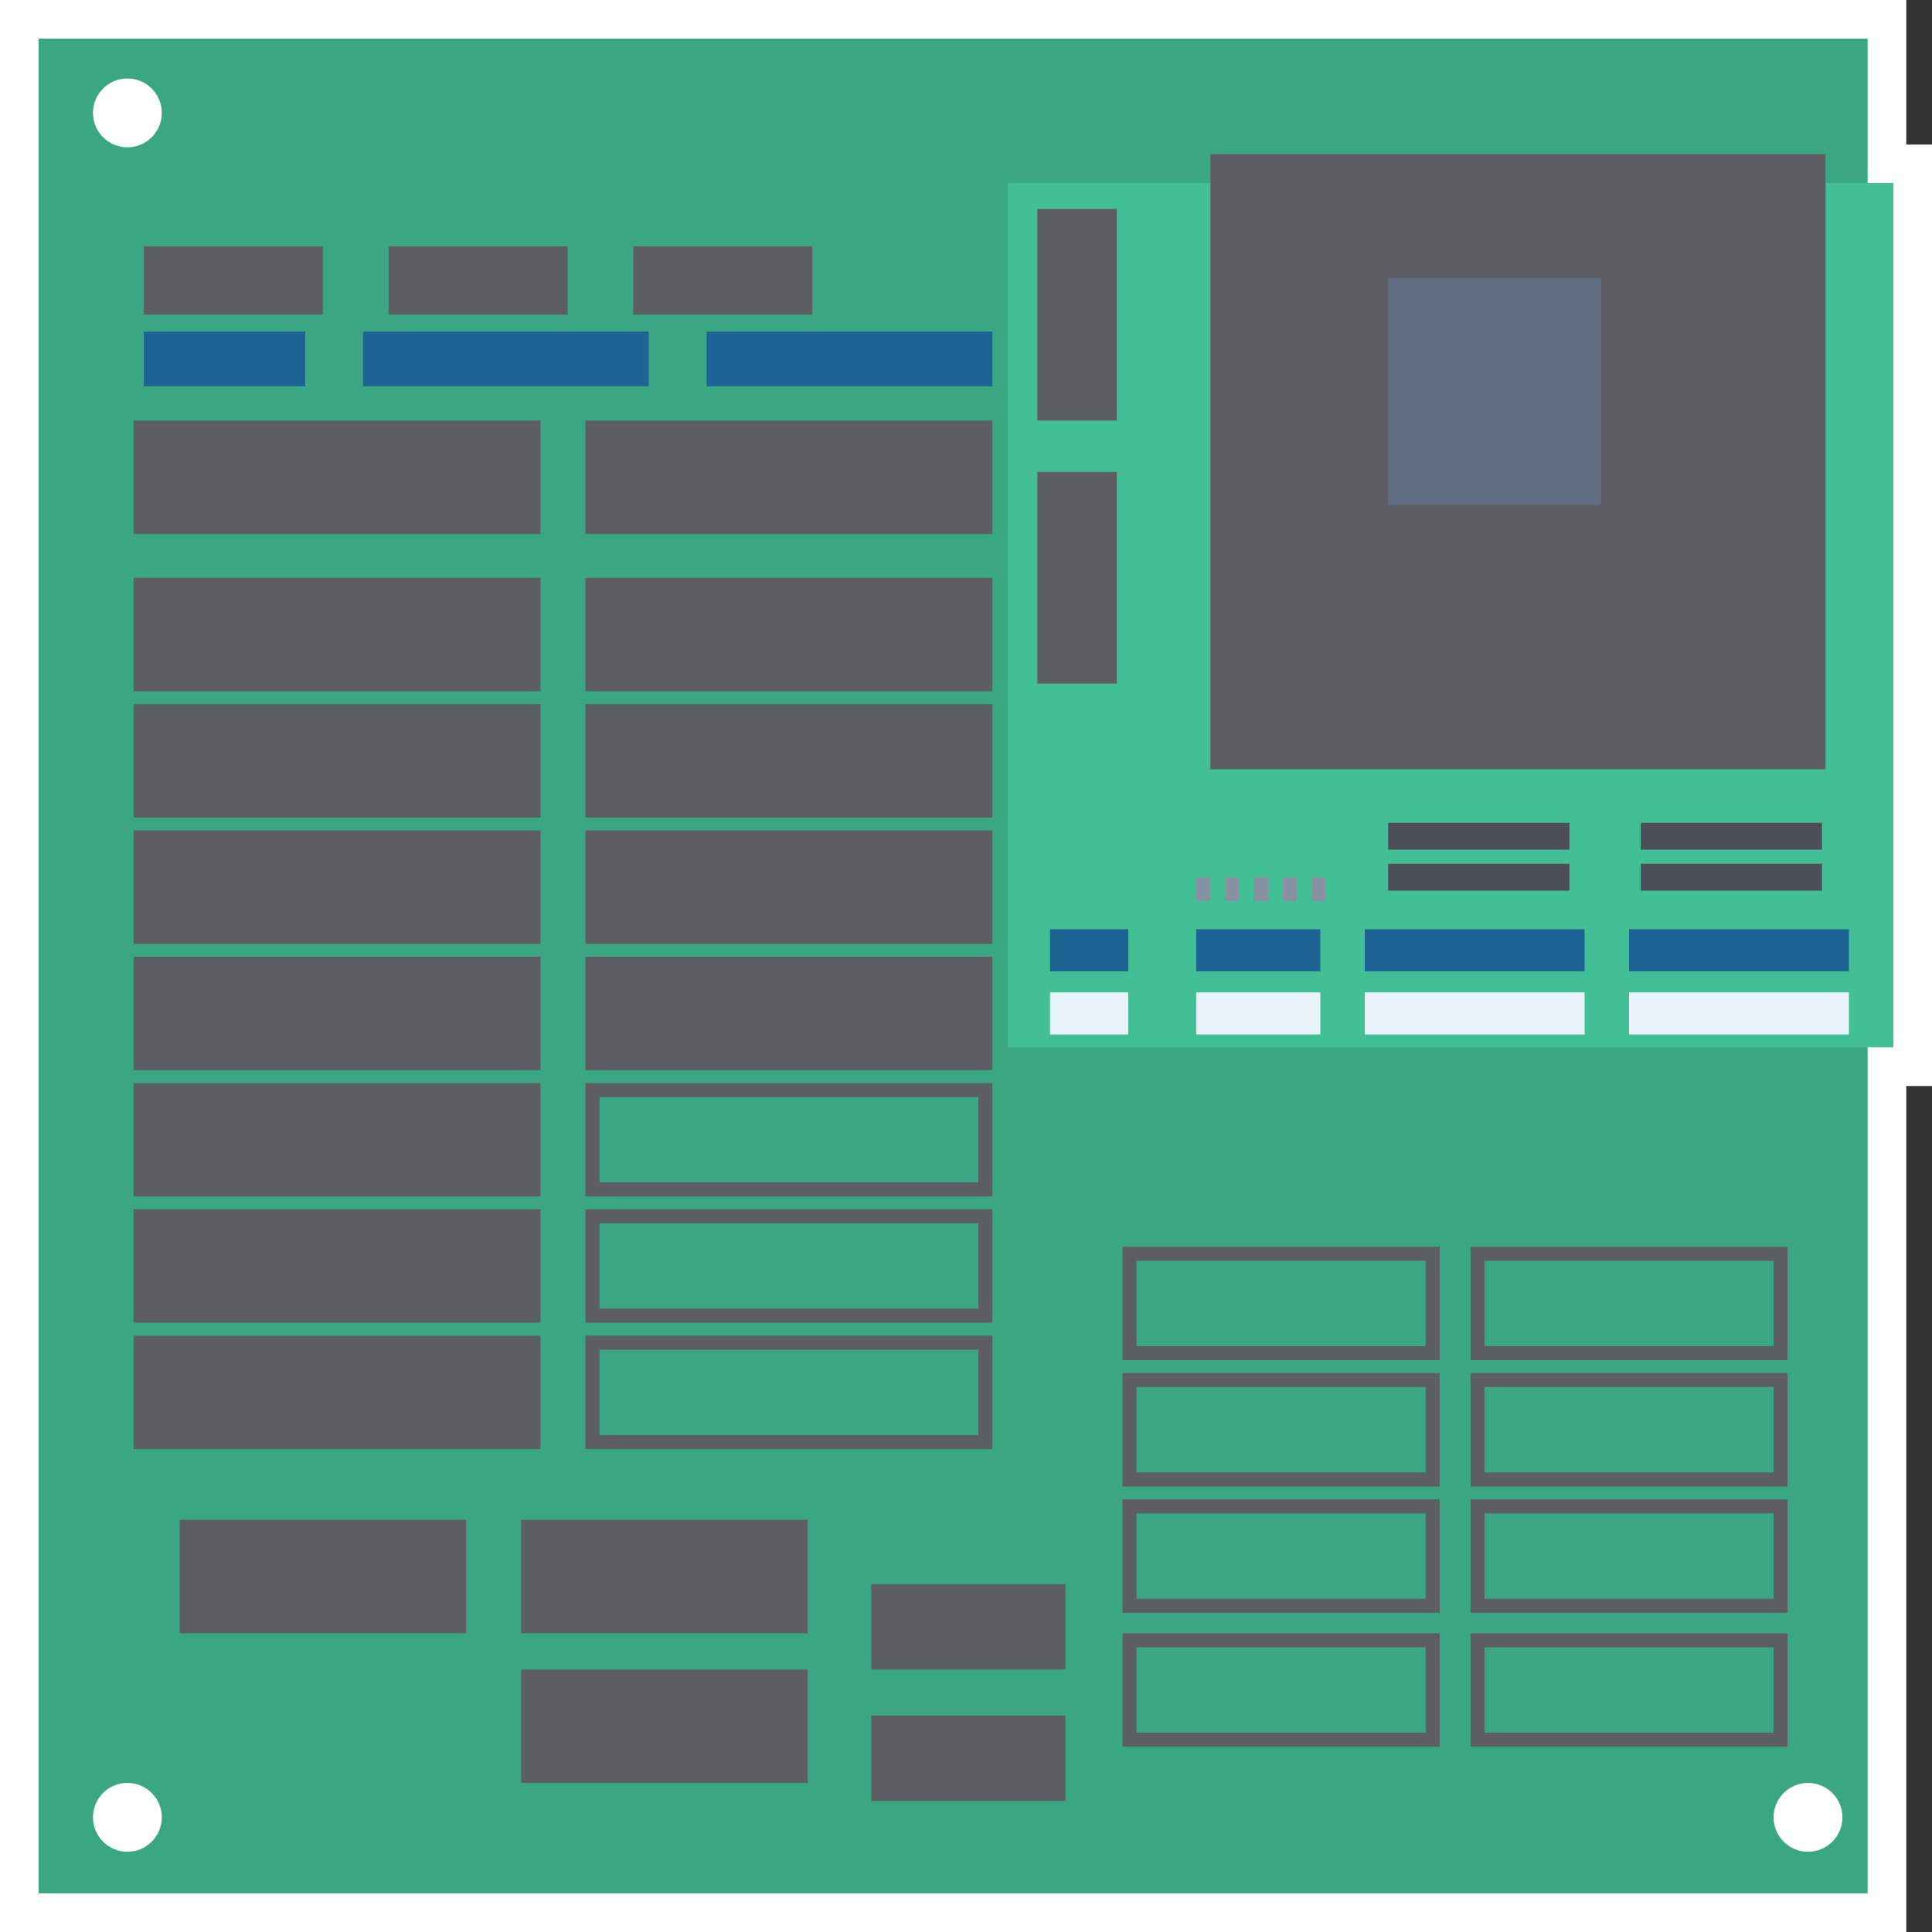 <?xml version="1.0" encoding="UTF-8" standalone="no"?>
<!-- Created with Inkscape (http://www.inkscape.org/) -->

<svg
   xmlns:dc="http://purl.org/dc/elements/1.1/"
   xmlns:cc="http://creativecommons.org/ns#"
   xmlns:rdf="http://www.w3.org/1999/02/22-rdf-syntax-ns#"
   xmlns:svg="http://www.w3.org/2000/svg"
   xmlns="http://www.w3.org/2000/svg"
   xmlns:sodipodi="http://sodipodi.sourceforge.net/DTD/sodipodi-0.dtd"
   xmlns:inkscape="http://www.inkscape.org/namespaces/inkscape"
   id="svg3287"
   version="1.1"
   inkscape:version="0.48.5 r10040"
   width="256"
   height="256"
   xml:space="preserve"
   sodipodi:docname="MAME-content.svg"
   inkscape:export-filename="/Users/margetts/Desktop/BAXY RetroActive/png_clean/MAME-content.png"
   inkscape:export-xdpi="90"
   inkscape:export-ydpi="90"><rect width="100%" height="100%" fill="#333333" stroke="none"/><defs
     id="defs3291"><clipPath
       clipPathUnits="userSpaceOnUse"
       id="clipPath3305"><path
         d="M 0,128 128,128 128,0 0,0 0,128 z"
         id="path3307"
         inkscape:connector-curvature="0" /></clipPath></defs><sodipodi:namedview
     pagecolor="#ffffff"
     bordercolor="#666666"
     borderopacity="1"
     objecttolerance="10"
     gridtolerance="10"
     guidetolerance="10"
     inkscape:pageopacity="0"
     inkscape:pageshadow="2"
     inkscape:window-width="1676"
     inkscape:window-height="1005"
     id="namedview3289"
     showgrid="false"
     inkscape:zoom="3.2382812"
     inkscape:cx="89.244873"
     inkscape:cy="128"
     inkscape:window-x="4"
     inkscape:window-y="1"
     inkscape:window-maximized="1"
     inkscape:current-layer="g3295" /><g
     id="g3295"
     inkscape:groupmode="layer"
     inkscape:label="MAME-content"
     transform="matrix(1.25,0,0,-1.25,0,256)"><g
       id="g3297"
       transform="matrix(1.6,0,0,1.6,0,204.8)"><path
         d="m 0,0 0,-2.56 0,-122.88 0,-2.56 126.295,0 0,2.56 0,53.49 1.705,0 0,62.377 -1.705,0 0,7.013 0,2.56 L 0,0 z"
         style="fill:#ffffff;fill-opacity:1;fill-rule:nonzero;stroke:none"
         id="path3299"
         inkscape:connector-curvature="0" /></g><g
       id="g3301"
       transform="matrix(1.6,0,0,1.6,-4e-4,9.6e-4)"><g
         id="g3303"
         clip-path="url(#clipPath3305)"><g
           id="g3309"
           transform="translate(119.785,5.316)"><path
             d="m 0,0 c -1.259,0 -2.28,1.021 -2.28,2.28 0,1.259 1.021,2.28 2.28,2.28 1.259,0 2.28,-1.021 2.28,-2.28 C 2.28,1.021 1.259,0 0,0 m -111.345,112.924 c -1.26,0 -2.28,1.02 -2.28,2.28 0,1.259 1.02,2.28 2.28,2.28 1.259,0 2.28,-1.021 2.28,-2.28 0,-1.26 -1.021,-2.28 -2.28,-2.28 m 0,-112.924 c -1.26,0 -2.28,1.021 -2.28,2.28 0,1.259 1.02,2.28 2.28,2.28 1.259,0 2.28,-1.021 2.28,-2.28 0,-1.259 -1.021,-2.28 -2.28,-2.28 m -5.88,-2.757 121.175,0 0,122.88 -121.175,0 0,-122.88 z"
             style="fill:#3aa782;fill-opacity:1;fill-rule:nonzero;stroke:none"
             id="path3311"
             inkscape:connector-curvature="0" /></g><path
           d="m 125.44,58.61 -58.669,0 0,57.256 58.669,0 0,-57.256 z"
           style="fill:#42bf95;fill-opacity:1;fill-rule:nonzero;stroke:none"
           id="path3313"
           inkscape:connector-curvature="0" /><path
           d="m 120.946,77.033 -40.753,0 0,40.753 40.753,0 0,-40.753 z"
           style="fill:#5c5e63;fill-opacity:1;fill-rule:nonzero;stroke:none"
           id="path3315"
           inkscape:connector-curvature="0" /><path
           d="m 106.07,94.543 -14.101,0 0,15.031 14.101,0 0,-15.031 z"
           style="fill:#616d82;fill-opacity:1;fill-rule:nonzero;stroke:none"
           id="path3317"
           inkscape:connector-curvature="0" /><path
           d="m 73.994,100.139 -5.268,0 0,14.024 5.268,0 0,-14.024 z"
           style="fill:#5c5e63;fill-opacity:1;fill-rule:nonzero;stroke:none"
           id="path3319"
           inkscape:connector-curvature="0" /><path
           d="m 73.994,82.706 -5.268,0 0,14.024 5.268,0 0,-14.024 z"
           style="fill:#5c5e63;fill-opacity:1;fill-rule:nonzero;stroke:none"
           id="path3321"
           inkscape:connector-curvature="0" /><path
           d="m 104.985,59.462 -14.566,0 0,2.789 14.566,0 0,-2.789 z"
           style="fill:#e7f3f9;fill-opacity:1;fill-rule:nonzero;stroke:none"
           id="path3323"
           inkscape:connector-curvature="0" /><path
           d="m 87.475,59.462 -8.224,0 0,2.789 8.224,0 0,-2.789 z"
           style="fill:#e7f3f9;fill-opacity:1;fill-rule:nonzero;stroke:none"
           id="path3325"
           inkscape:connector-curvature="0" /><path
           d="m 74.751,59.462 -5.184,0 0,2.789 5.184,0 0,-2.789 z"
           style="fill:#e7f3f9;fill-opacity:1;fill-rule:nonzero;stroke:none"
           id="path3327"
           inkscape:connector-curvature="0" /><path
           d="m 122.495,59.462 -14.566,0 0,2.789 14.566,0 0,-2.789 z"
           style="fill:#e7f3f9;fill-opacity:1;fill-rule:nonzero;stroke:none"
           id="path3329"
           inkscape:connector-curvature="0" /><path
           d="m 104.985,63.646 -14.566,0 0,2.789 14.566,0 0,-2.789 z"
           style="fill:#1d6495;fill-opacity:1;fill-rule:nonzero;stroke:none"
           id="path3331"
           inkscape:connector-curvature="0" /><path
           d="m 87.475,63.646 -8.224,0 0,2.789 8.224,0 0,-2.789 z"
           style="fill:#1d6495;fill-opacity:1;fill-rule:nonzero;stroke:none"
           id="path3333"
           inkscape:connector-curvature="0" /><path
           d="m 74.751,63.646 -5.184,0 0,2.789 5.184,0 0,-2.789 z"
           style="fill:#1d6495;fill-opacity:1;fill-rule:nonzero;stroke:none"
           id="path3335"
           inkscape:connector-curvature="0" /><path
           d="m 122.495,63.646 -14.566,0 0,2.789 14.566,0 0,-2.789 z"
           style="fill:#1d6495;fill-opacity:1;fill-rule:nonzero;stroke:none"
           id="path3337"
           inkscape:connector-curvature="0" /><path
           d="m 42.987,102.407 -18.935,0 0,3.626 18.935,0 0,-3.626 z"
           style="fill:#1d6495;fill-opacity:1;fill-rule:nonzero;stroke:none"
           id="path3339"
           inkscape:connector-curvature="0" /><path
           d="m 20.224,102.407 -10.691,0 0,3.626 10.691,0 0,-3.626 z"
           style="fill:#1d6495;fill-opacity:1;fill-rule:nonzero;stroke:none"
           id="path3341"
           inkscape:connector-curvature="0" /><path
           d="m 65.75,102.407 -18.935,0 0,3.626 18.935,0 0,-3.626 z"
           style="fill:#1d6495;fill-opacity:1;fill-rule:nonzero;stroke:none"
           id="path3343"
           inkscape:connector-curvature="0" /><path
           d="m 103.978,68.992 -12.009,0 0,1.782 12.009,0 0,-1.782 z"
           style="fill:#4c4f59;fill-opacity:1;fill-rule:nonzero;stroke:none"
           id="path3345"
           inkscape:connector-curvature="0" /><path
           d="m 103.978,71.704 -12.009,0 0,1.782 12.009,0 0,-1.782 z"
           style="fill:#4c4f59;fill-opacity:1;fill-rule:nonzero;stroke:none"
           id="path3347"
           inkscape:connector-curvature="0" /><path
           d="m 120.713,68.992 -12.009,0 0,1.782 12.009,0 0,-1.782 z"
           style="fill:#4c4f59;fill-opacity:1;fill-rule:nonzero;stroke:none"
           id="path3349"
           inkscape:connector-curvature="0" /><path
           d="m 120.713,71.704 -12.009,0 0,1.782 12.009,0 0,-1.782 z"
           style="fill:#4c4f59;fill-opacity:1;fill-rule:nonzero;stroke:none"
           id="path3351"
           inkscape:connector-curvature="0" /><path
           d="m 80.193,68.295 -0.941,0 0,1.588 0.941,0 0,-1.588 z"
           style="fill:#8692a2;fill-opacity:1;fill-rule:nonzero;stroke:none"
           id="path3353"
           inkscape:connector-curvature="0" /><path
           d="m 82.106,68.295 -0.941,0 0,1.588 0.941,0 0,-1.588 z"
           style="fill:#8692a2;fill-opacity:1;fill-rule:nonzero;stroke:none"
           id="path3355"
           inkscape:connector-curvature="0" /><path
           d="m 84.02,68.295 -0.941,0 0,1.588 0.941,0 0,-1.588 z"
           style="fill:#8692a2;fill-opacity:1;fill-rule:nonzero;stroke:none"
           id="path3357"
           inkscape:connector-curvature="0" /><path
           d="m 85.934,68.295 -0.941,0 0,1.588 0.941,0 0,-1.588 z"
           style="fill:#8692a2;fill-opacity:1;fill-rule:nonzero;stroke:none"
           id="path3359"
           inkscape:connector-curvature="0" /><path
           d="m 87.847,68.295 -0.941,0 0,1.588 0.941,0 0,-1.588 z"
           style="fill:#8692a2;fill-opacity:1;fill-rule:nonzero;stroke:none"
           id="path3361"
           inkscape:connector-curvature="0" /><path
           d="m 35.813,92.623 -26.961,0 0,7.515 26.961,0 0,-7.515 z"
           style="fill:#5c5e63;fill-opacity:1;fill-rule:nonzero;stroke:none"
           id="path3363"
           inkscape:connector-curvature="0" /><path
           d="m 65.75,92.623 -26.961,0 0,7.515 26.961,0 0,-7.515 z"
           style="fill:#5c5e63;fill-opacity:1;fill-rule:nonzero;stroke:none"
           id="path3365"
           inkscape:connector-curvature="0" /><path
           d="m 35.813,82.202 -26.961,0 0,7.515 26.961,0 0,-7.515 z"
           style="fill:#5c5e63;fill-opacity:1;fill-rule:nonzero;stroke:none"
           id="path3367"
           inkscape:connector-curvature="0" /><path
           d="m 65.75,82.202 -26.961,0 0,7.515 26.961,0 0,-7.515 z"
           style="fill:#5c5e63;fill-opacity:1;fill-rule:nonzero;stroke:none"
           id="path3369"
           inkscape:connector-curvature="0" /><path
           d="m 35.813,73.835 -26.961,0 0,7.515 26.961,0 0,-7.515 z"
           style="fill:#5c5e63;fill-opacity:1;fill-rule:nonzero;stroke:none"
           id="path3371"
           inkscape:connector-curvature="0" /><path
           d="m 65.75,73.835 -26.961,0 0,7.515 26.961,0 0,-7.515 z"
           style="fill:#5c5e63;fill-opacity:1;fill-rule:nonzero;stroke:none"
           id="path3373"
           inkscape:connector-curvature="0" /><path
           d="m 35.813,65.467 -26.961,0 0,7.515 26.961,0 0,-7.515 z"
           style="fill:#5c5e63;fill-opacity:1;fill-rule:nonzero;stroke:none"
           id="path3375"
           inkscape:connector-curvature="0" /><path
           d="m 65.75,65.467 -26.961,0 0,7.515 26.961,0 0,-7.515 z"
           style="fill:#5c5e63;fill-opacity:1;fill-rule:nonzero;stroke:none"
           id="path3377"
           inkscape:connector-curvature="0" /><path
           d="m 35.813,57.099 -26.961,0 0,7.515 26.961,0 0,-7.515 z"
           style="fill:#5c5e63;fill-opacity:1;fill-rule:nonzero;stroke:none"
           id="path3379"
           inkscape:connector-curvature="0" /><path
           d="m 65.75,57.099 -26.961,0 0,7.515 26.961,0 0,-7.515 z"
           style="fill:#5c5e63;fill-opacity:1;fill-rule:nonzero;stroke:none"
           id="path3381"
           inkscape:connector-curvature="0" /><path
           d="m 35.813,48.732 -26.961,0 0,7.515 26.961,0 0,-7.515 z"
           style="fill:#5c5e63;fill-opacity:1;fill-rule:nonzero;stroke:none"
           id="path3383"
           inkscape:connector-curvature="0" /><path
           d="m 65.75,56.247 -26.961,0 0,-7.515 26.961,0 0,7.515 z m -0.93,-6.586 -25.101,0 0,5.656 25.101,0 0,-5.656 z"
           style="fill:#5c5e63;fill-opacity:1;fill-rule:nonzero;stroke:none"
           id="path3385"
           inkscape:connector-curvature="0" /><path
           d="m 35.813,40.364 -26.961,0 0,7.515 26.961,0 0,-7.515 z"
           style="fill:#5c5e63;fill-opacity:1;fill-rule:nonzero;stroke:none"
           id="path3387"
           inkscape:connector-curvature="0" /><path
           d="m 65.75,47.879 -26.961,0 0,-7.515 26.961,0 0,7.515 z m -0.93,-6.585 -25.101,0 0,5.656 25.101,0 0,-5.656 z"
           style="fill:#5c5e63;fill-opacity:1;fill-rule:nonzero;stroke:none"
           id="path3389"
           inkscape:connector-curvature="0" /><path
           d="m 35.813,31.996 -26.961,0 0,7.515 26.961,0 0,-7.515 z"
           style="fill:#5c5e63;fill-opacity:1;fill-rule:nonzero;stroke:none"
           id="path3391"
           inkscape:connector-curvature="0" /><path
           d="m 30.887,19.794 -18.98,0 0,7.515 18.98,0 0,-7.515 z"
           style="fill:#5c5e63;fill-opacity:1;fill-rule:nonzero;stroke:none"
           id="path3393"
           inkscape:connector-curvature="0" /><path
           d="m 53.51,19.794 -18.98,0 0,7.515 18.98,0 0,-7.515 z"
           style="fill:#5c5e63;fill-opacity:1;fill-rule:nonzero;stroke:none"
           id="path3395"
           inkscape:connector-curvature="0" /><path
           d="m 53.51,9.876 -18.98,0 0,7.515 18.98,0 0,-7.515 z"
           style="fill:#5c5e63;fill-opacity:1;fill-rule:nonzero;stroke:none"
           id="path3397"
           inkscape:connector-curvature="0" /><path
           d="m 65.75,39.512 -26.961,0 0,-7.515 26.961,0 0,7.515 z m -0.93,-6.586 -25.101,0 0,5.656 25.101,0 0,-5.656 z"
           style="fill:#5c5e63;fill-opacity:1;fill-rule:nonzero;stroke:none"
           id="path3399"
           inkscape:connector-curvature="0" /><path
           d="m 95.378,45.4 -21.011,0 0,-7.515 21.011,0 0,7.515 z m -0.93,-6.586 -19.152,0 0,5.656 19.152,0 0,-5.656 z"
           style="fill:#5c5e63;fill-opacity:1;fill-rule:nonzero;stroke:none"
           id="path3401"
           inkscape:connector-curvature="0" /><path
           d="m 95.378,37.033 -21.011,0 0,-7.515 21.011,0 0,7.515 z m -0.93,-6.586 -19.152,0 0,5.656 19.152,0 0,-5.656 z"
           style="fill:#5c5e63;fill-opacity:1;fill-rule:nonzero;stroke:none"
           id="path3403"
           inkscape:connector-curvature="0" /><path
           d="m 95.378,28.665 -21.011,0 0,-7.515 21.011,0 0,7.515 z m -0.93,-6.586 -19.152,0 0,5.656 19.152,0 0,-5.656 z"
           style="fill:#5c5e63;fill-opacity:1;fill-rule:nonzero;stroke:none"
           id="path3405"
           inkscape:connector-curvature="0" /><path
           d="m 118.435,45.4 -21.011,0 0,-7.515 21.011,0 0,7.515 z m -0.93,-6.586 -19.152,0 0,5.656 19.152,0 0,-5.656 z"
           style="fill:#5c5e63;fill-opacity:1;fill-rule:nonzero;stroke:none"
           id="path3407"
           inkscape:connector-curvature="0" /><path
           d="m 118.435,37.033 -21.011,0 0,-7.515 21.011,0 0,7.515 z m -0.93,-6.586 -19.152,0 0,5.656 19.152,0 0,-5.656 z"
           style="fill:#5c5e63;fill-opacity:1;fill-rule:nonzero;stroke:none"
           id="path3409"
           inkscape:connector-curvature="0" /><path
           d="m 118.435,28.665 -21.011,0 0,-7.515 21.011,0 0,7.515 z m -0.93,-6.586 -19.152,0 0,5.656 19.152,0 0,-5.656 z"
           style="fill:#5c5e63;fill-opacity:1;fill-rule:nonzero;stroke:none"
           id="path3411"
           inkscape:connector-curvature="0" /><path
           d="m 95.378,19.794 -21.011,0 0,-7.515 21.011,0 0,7.515 z m -0.93,-6.586 -19.152,0 0,5.656 19.152,0 0,-5.656 z"
           style="fill:#5c5e63;fill-opacity:1;fill-rule:nonzero;stroke:none"
           id="path3413"
           inkscape:connector-curvature="0" /><path
           d="m 118.435,19.794 -21.011,0 0,-7.515 21.011,0 0,7.515 z m -0.93,-6.586 -19.152,0 0,5.656 19.152,0 0,-5.656 z"
           style="fill:#5c5e63;fill-opacity:1;fill-rule:nonzero;stroke:none"
           id="path3415"
           inkscape:connector-curvature="0" /><path
           d="m 70.585,17.392 -12.861,0 0,5.656 12.861,0 0,-5.656 z"
           style="fill:#5c5e63;fill-opacity:1;fill-rule:nonzero;stroke:none"
           id="path3417"
           inkscape:connector-curvature="0" /><path
           d="m 70.585,8.682 -12.861,0 0,5.656 12.861,0 0,-5.656 z"
           style="fill:#5c5e63;fill-opacity:1;fill-rule:nonzero;stroke:none"
           id="path3419"
           inkscape:connector-curvature="0" /><path
           d="m 21.396,107.15 -11.863,0 0,4.532 11.863,0 0,-4.532 z"
           style="fill:#5c5e63;fill-opacity:1;fill-rule:nonzero;stroke:none"
           id="path3421"
           inkscape:connector-curvature="0" /><path
           d="m 37.607,107.15 -11.863,0 0,4.532 11.863,0 0,-4.532 z"
           style="fill:#5c5e63;fill-opacity:1;fill-rule:nonzero;stroke:none"
           id="path3423"
           inkscape:connector-curvature="0" /><path
           d="m 53.817,107.15 -11.863,0 0,4.532 11.863,0 0,-4.532 z"
           style="fill:#5c5e63;fill-opacity:1;fill-rule:nonzero;stroke:none"
           id="path3425"
           inkscape:connector-curvature="0" /></g></g></g></svg>